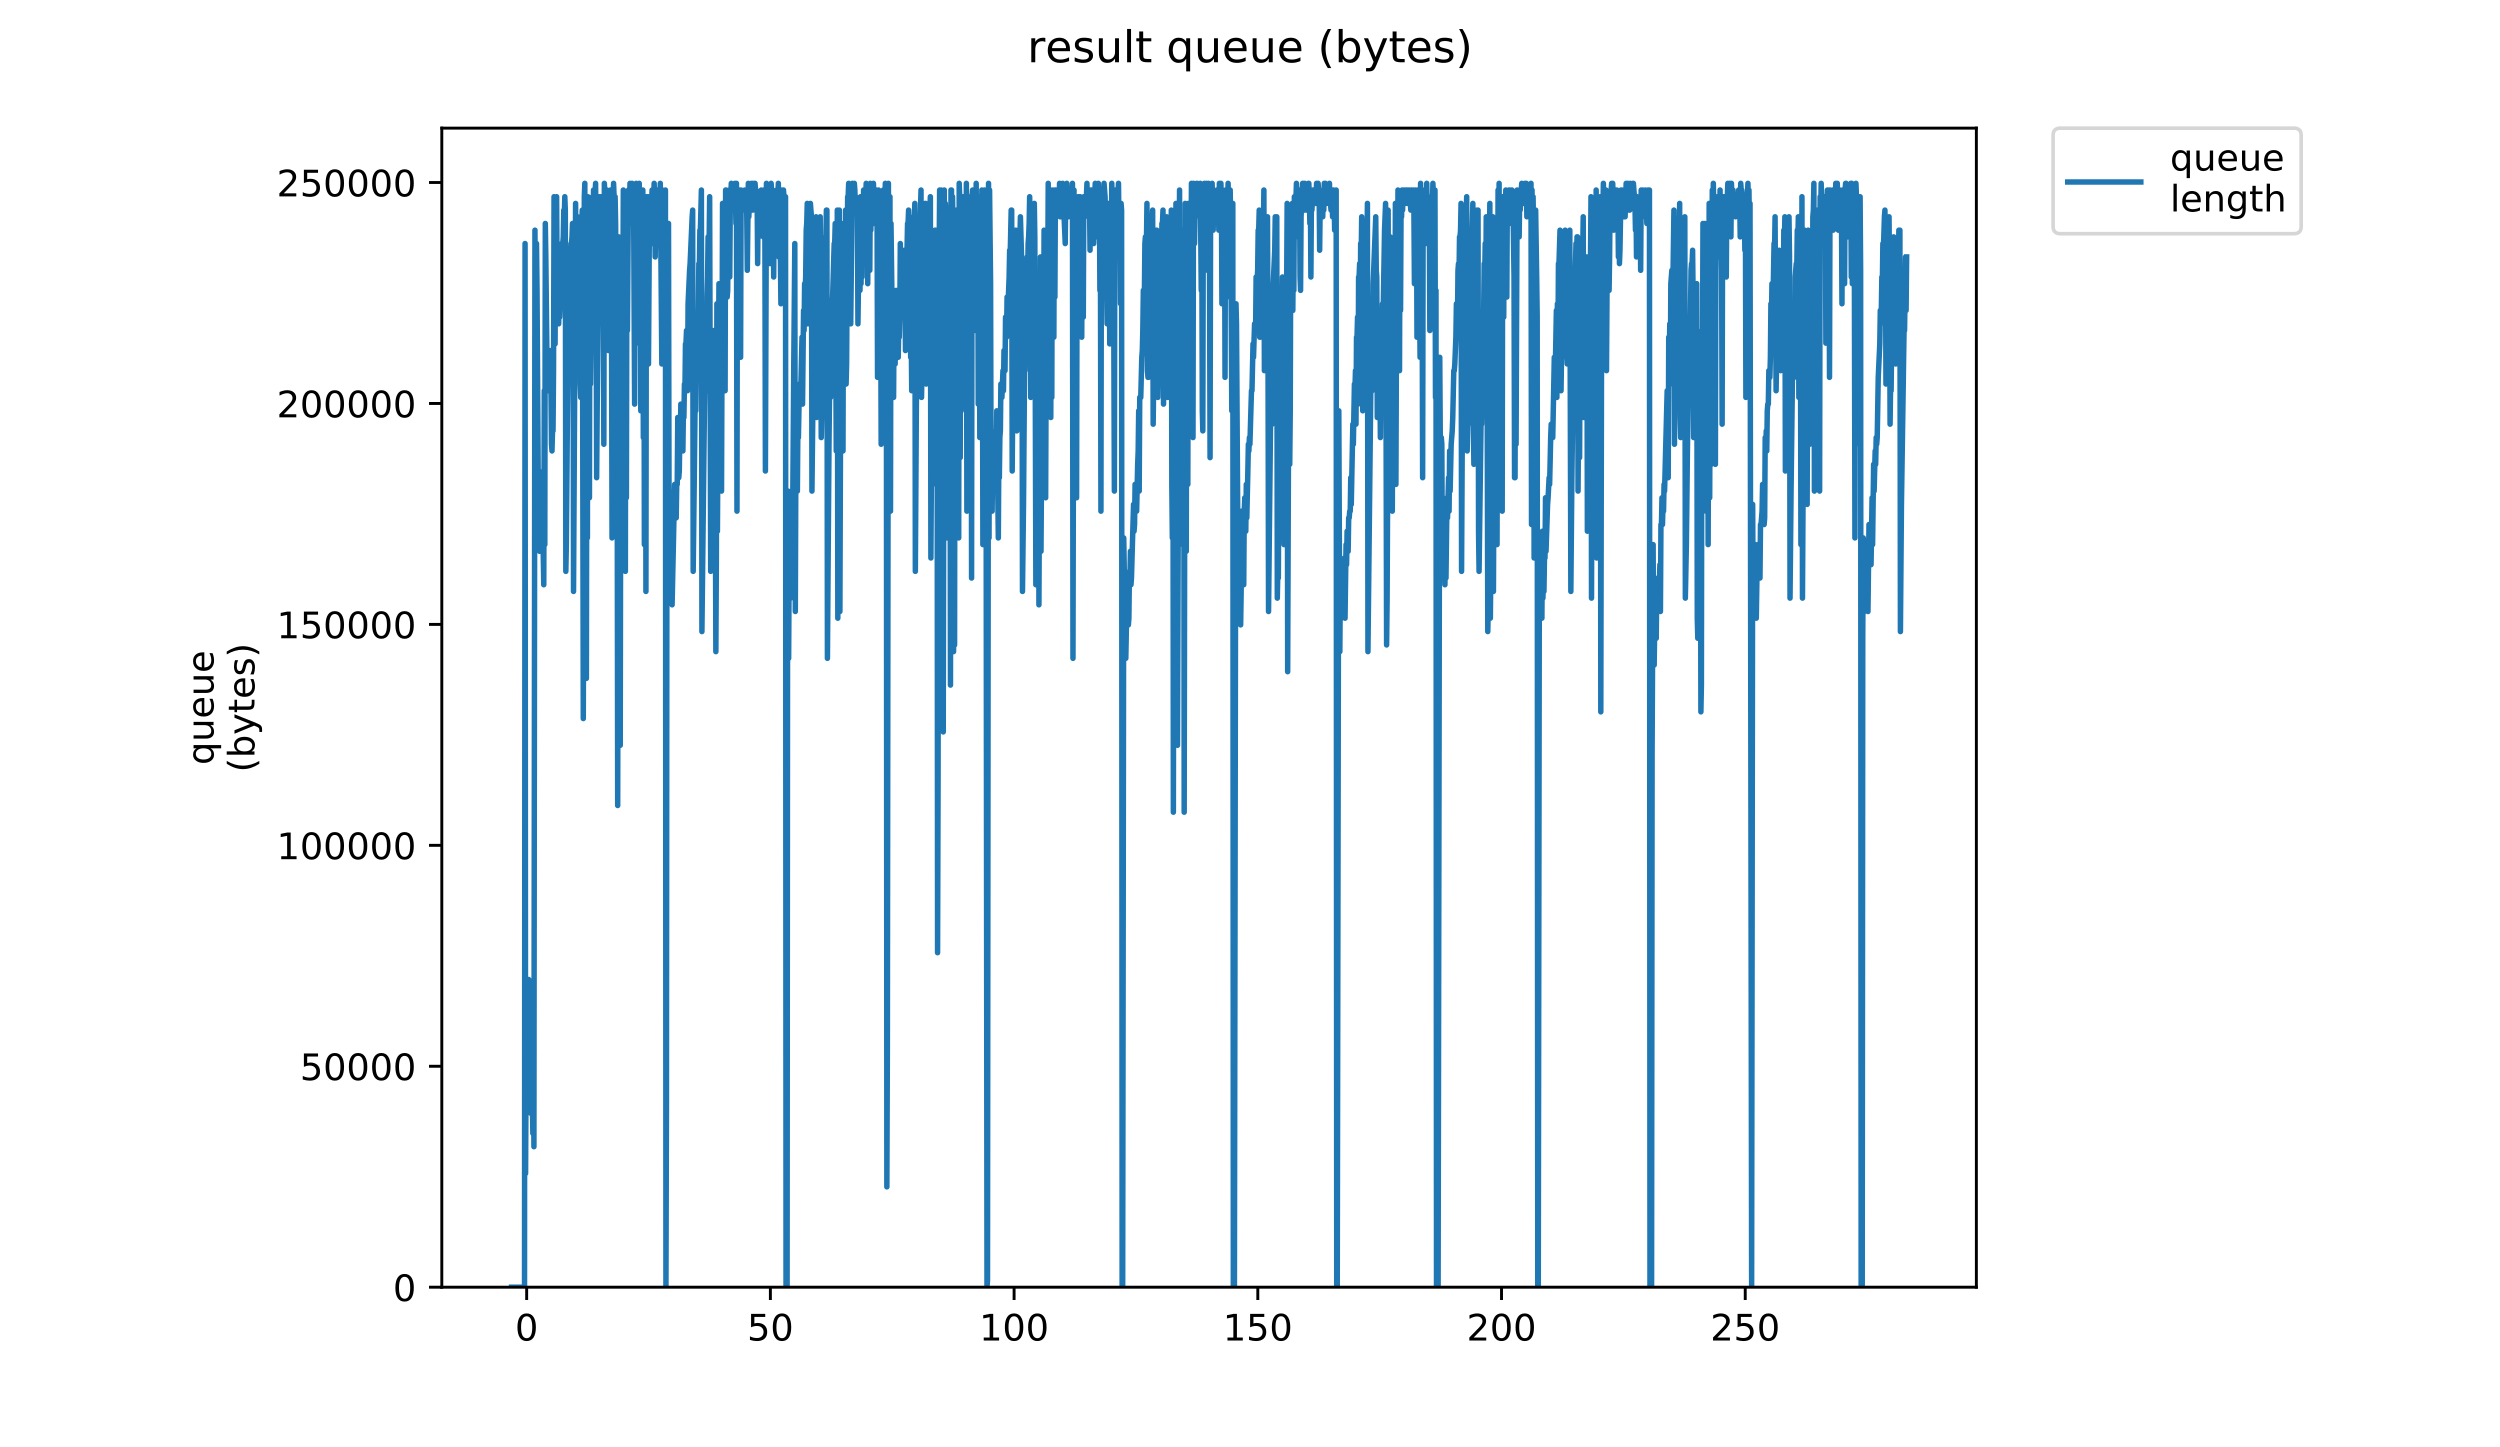 <?xml version="1.0" encoding="utf-8" standalone="no"?>
<!DOCTYPE svg PUBLIC "-//W3C//DTD SVG 1.1//EN"
  "http://www.w3.org/Graphics/SVG/1.1/DTD/svg11.dtd">
<!-- Created with matplotlib (https://matplotlib.org/) -->
<svg height="396pt" version="1.1" viewBox="0 0 684 396" width="684pt" xmlns="http://www.w3.org/2000/svg" xmlns:xlink="http://www.w3.org/1999/xlink">
 <defs>
  <style type="text/css">
*{stroke-linecap:butt;stroke-linejoin:round;}
  </style>
 </defs>
 <g id="figure_1">
  <g id="patch_1">
   <path d="M 0 396 
L 684 396 
L 684 0 
L 0 0 
z
" style="fill:#ffffff;"/>
  </g>
  <g id="axes_1">
   <g id="patch_2">
    <path d="M 120.879 352.174 
L 540.734 352.174 
L 540.734 35.062 
L 120.879 35.062 
z
" style="fill:#ffffff;"/>
   </g>
   <g id="matplotlib.axis_1">
    <g id="xtick_1">
     <g id="line2d_1">
      <defs>
       <path d="M 0 0 
L 0 3.5 
" id="m8170524a5a" style="stroke:#000000;stroke-width:0.8;"/>
      </defs>
      <g>
       <use style="stroke:#000000;stroke-width:0.8;" x="144.096" xlink:href="#m8170524a5a" y="352.174"/>
      </g>
     </g>
     <g id="text_1">
      <!-- 0 -->
      <defs>
       <path d="M 31.781 66.406 
Q 24.172 66.406 20.328 58.906 
Q 16.5 51.422 16.5 36.375 
Q 16.5 21.391 20.328 13.891 
Q 24.172 6.391 31.781 6.391 
Q 39.453 6.391 43.281 13.891 
Q 47.125 21.391 47.125 36.375 
Q 47.125 51.422 43.281 58.906 
Q 39.453 66.406 31.781 66.406 
z
M 31.781 74.219 
Q 44.047 74.219 50.516 64.516 
Q 56.984 54.828 56.984 36.375 
Q 56.984 17.969 50.516 8.266 
Q 44.047 -1.422 31.781 -1.422 
Q 19.531 -1.422 13.062 8.266 
Q 6.594 17.969 6.594 36.375 
Q 6.594 54.828 13.062 64.516 
Q 19.531 74.219 31.781 74.219 
z
" id="DejaVuSans-48"/>
      </defs>
      <g transform="translate(140.915 366.773)scale(0.1 -0.1)">
       <use xlink:href="#DejaVuSans-48"/>
      </g>
     </g>
    </g>
    <g id="xtick_2">
     <g id="line2d_2">
      <g>
       <use style="stroke:#000000;stroke-width:0.8;" x="210.776" xlink:href="#m8170524a5a" y="352.174"/>
      </g>
     </g>
     <g id="text_2">
      <!-- 50 -->
      <defs>
       <path d="M 10.797 72.906 
L 49.516 72.906 
L 49.516 64.594 
L 19.828 64.594 
L 19.828 46.734 
Q 21.969 47.469 24.109 47.828 
Q 26.266 48.188 28.422 48.188 
Q 40.625 48.188 47.75 41.5 
Q 54.891 34.812 54.891 23.391 
Q 54.891 11.625 47.562 5.094 
Q 40.234 -1.422 26.906 -1.422 
Q 22.312 -1.422 17.547 -0.641 
Q 12.797 0.141 7.719 1.703 
L 7.719 11.625 
Q 12.109 9.234 16.797 8.062 
Q 21.484 6.891 26.703 6.891 
Q 35.156 6.891 40.078 11.328 
Q 45.016 15.766 45.016 23.391 
Q 45.016 31 40.078 35.438 
Q 35.156 39.891 26.703 39.891 
Q 22.75 39.891 18.812 39.016 
Q 14.891 38.141 10.797 36.281 
z
" id="DejaVuSans-53"/>
      </defs>
      <g transform="translate(204.414 366.773)scale(0.1 -0.1)">
       <use xlink:href="#DejaVuSans-53"/>
       <use x="63.623" xlink:href="#DejaVuSans-48"/>
      </g>
     </g>
    </g>
    <g id="xtick_3">
     <g id="line2d_3">
      <g>
       <use style="stroke:#000000;stroke-width:0.8;" x="277.456" xlink:href="#m8170524a5a" y="352.174"/>
      </g>
     </g>
     <g id="text_3">
      <!-- 100 -->
      <defs>
       <path d="M 12.406 8.297 
L 28.516 8.297 
L 28.516 63.922 
L 10.984 60.406 
L 10.984 69.391 
L 28.422 72.906 
L 38.281 72.906 
L 38.281 8.297 
L 54.391 8.297 
L 54.391 0 
L 12.406 0 
z
" id="DejaVuSans-49"/>
      </defs>
      <g transform="translate(267.912 366.773)scale(0.1 -0.1)">
       <use xlink:href="#DejaVuSans-49"/>
       <use x="63.623" xlink:href="#DejaVuSans-48"/>
       <use x="127.246" xlink:href="#DejaVuSans-48"/>
      </g>
     </g>
    </g>
    <g id="xtick_4">
     <g id="line2d_4">
      <g>
       <use style="stroke:#000000;stroke-width:0.8;" x="344.136" xlink:href="#m8170524a5a" y="352.174"/>
      </g>
     </g>
     <g id="text_4">
      <!-- 150 -->
      <g transform="translate(334.593 366.773)scale(0.1 -0.1)">
       <use xlink:href="#DejaVuSans-49"/>
       <use x="63.623" xlink:href="#DejaVuSans-53"/>
       <use x="127.246" xlink:href="#DejaVuSans-48"/>
      </g>
     </g>
    </g>
    <g id="xtick_5">
     <g id="line2d_5">
      <g>
       <use style="stroke:#000000;stroke-width:0.8;" x="410.816" xlink:href="#m8170524a5a" y="352.174"/>
      </g>
     </g>
     <g id="text_5">
      <!-- 200 -->
      <defs>
       <path d="M 19.188 8.297 
L 53.609 8.297 
L 53.609 0 
L 7.328 0 
L 7.328 8.297 
Q 12.938 14.109 22.625 23.891 
Q 32.328 33.688 34.812 36.531 
Q 39.547 41.844 41.422 45.531 
Q 43.312 49.219 43.312 52.781 
Q 43.312 58.594 39.234 62.25 
Q 35.156 65.922 28.609 65.922 
Q 23.969 65.922 18.812 64.312 
Q 13.672 62.703 7.812 59.422 
L 7.812 69.391 
Q 13.766 71.781 18.938 73 
Q 24.125 74.219 28.422 74.219 
Q 39.75 74.219 46.484 68.547 
Q 53.219 62.891 53.219 53.422 
Q 53.219 48.922 51.531 44.891 
Q 49.859 40.875 45.406 35.406 
Q 44.188 33.984 37.641 27.219 
Q 31.109 20.453 19.188 8.297 
z
" id="DejaVuSans-50"/>
      </defs>
      <g transform="translate(401.273 366.773)scale(0.1 -0.1)">
       <use xlink:href="#DejaVuSans-50"/>
       <use x="63.623" xlink:href="#DejaVuSans-48"/>
       <use x="127.246" xlink:href="#DejaVuSans-48"/>
      </g>
     </g>
    </g>
    <g id="xtick_6">
     <g id="line2d_6">
      <g>
       <use style="stroke:#000000;stroke-width:0.8;" x="477.496" xlink:href="#m8170524a5a" y="352.174"/>
      </g>
     </g>
     <g id="text_6">
      <!-- 250 -->
      <g transform="translate(467.953 366.773)scale(0.1 -0.1)">
       <use xlink:href="#DejaVuSans-50"/>
       <use x="63.623" xlink:href="#DejaVuSans-53"/>
       <use x="127.246" xlink:href="#DejaVuSans-48"/>
      </g>
     </g>
    </g>
   </g>
   <g id="matplotlib.axis_2">
    <g id="ytick_1">
     <g id="line2d_7">
      <defs>
       <path d="M 0 0 
L -3.5 0 
" id="m1b061aab95" style="stroke:#000000;stroke-width:0.8;"/>
      </defs>
      <g>
       <use style="stroke:#000000;stroke-width:0.8;" x="120.879" xlink:href="#m1b061aab95" y="352.174"/>
      </g>
     </g>
     <g id="text_7">
      <!-- 0 -->
      <g transform="translate(107.516 355.973)scale(0.1 -0.1)">
       <use xlink:href="#DejaVuSans-48"/>
      </g>
     </g>
    </g>
    <g id="ytick_2">
     <g id="line2d_8">
      <g>
       <use style="stroke:#000000;stroke-width:0.8;" x="120.879" xlink:href="#m1b061aab95" y="291.726"/>
      </g>
     </g>
     <g id="text_8">
      <!-- 50000 -->
      <g transform="translate(82.066 295.525)scale(0.1 -0.1)">
       <use xlink:href="#DejaVuSans-53"/>
       <use x="63.623" xlink:href="#DejaVuSans-48"/>
       <use x="127.246" xlink:href="#DejaVuSans-48"/>
       <use x="190.869" xlink:href="#DejaVuSans-48"/>
       <use x="254.492" xlink:href="#DejaVuSans-48"/>
      </g>
     </g>
    </g>
    <g id="ytick_3">
     <g id="line2d_9">
      <g>
       <use style="stroke:#000000;stroke-width:0.8;" x="120.879" xlink:href="#m1b061aab95" y="231.278"/>
      </g>
     </g>
     <g id="text_9">
      <!-- 100000 -->
      <g transform="translate(75.704 235.077)scale(0.1 -0.1)">
       <use xlink:href="#DejaVuSans-49"/>
       <use x="63.623" xlink:href="#DejaVuSans-48"/>
       <use x="127.246" xlink:href="#DejaVuSans-48"/>
       <use x="190.869" xlink:href="#DejaVuSans-48"/>
       <use x="254.492" xlink:href="#DejaVuSans-48"/>
       <use x="318.115" xlink:href="#DejaVuSans-48"/>
      </g>
     </g>
    </g>
    <g id="ytick_4">
     <g id="line2d_10">
      <g>
       <use style="stroke:#000000;stroke-width:0.8;" x="120.879" xlink:href="#m1b061aab95" y="170.83"/>
      </g>
     </g>
     <g id="text_10">
      <!-- 150000 -->
      <g transform="translate(75.704 174.629)scale(0.1 -0.1)">
       <use xlink:href="#DejaVuSans-49"/>
       <use x="63.623" xlink:href="#DejaVuSans-53"/>
       <use x="127.246" xlink:href="#DejaVuSans-48"/>
       <use x="190.869" xlink:href="#DejaVuSans-48"/>
       <use x="254.492" xlink:href="#DejaVuSans-48"/>
       <use x="318.115" xlink:href="#DejaVuSans-48"/>
      </g>
     </g>
    </g>
    <g id="ytick_5">
     <g id="line2d_11">
      <g>
       <use style="stroke:#000000;stroke-width:0.8;" x="120.879" xlink:href="#m1b061aab95" y="110.382"/>
      </g>
     </g>
     <g id="text_11">
      <!-- 200000 -->
      <g transform="translate(75.704 114.181)scale(0.1 -0.1)">
       <use xlink:href="#DejaVuSans-50"/>
       <use x="63.623" xlink:href="#DejaVuSans-48"/>
       <use x="127.246" xlink:href="#DejaVuSans-48"/>
       <use x="190.869" xlink:href="#DejaVuSans-48"/>
       <use x="254.492" xlink:href="#DejaVuSans-48"/>
       <use x="318.115" xlink:href="#DejaVuSans-48"/>
      </g>
     </g>
    </g>
    <g id="ytick_6">
     <g id="line2d_12">
      <g>
       <use style="stroke:#000000;stroke-width:0.8;" x="120.879" xlink:href="#m1b061aab95" y="49.933"/>
      </g>
     </g>
     <g id="text_12">
      <!-- 250000 -->
      <g transform="translate(75.704 53.733)scale(0.1 -0.1)">
       <use xlink:href="#DejaVuSans-50"/>
       <use x="63.623" xlink:href="#DejaVuSans-53"/>
       <use x="127.246" xlink:href="#DejaVuSans-48"/>
       <use x="190.869" xlink:href="#DejaVuSans-48"/>
       <use x="254.492" xlink:href="#DejaVuSans-48"/>
       <use x="318.115" xlink:href="#DejaVuSans-48"/>
      </g>
     </g>
    </g>
    <g id="text_13">
     <!-- queue -->
     <defs>
      <path d="M 14.797 27.297 
Q 14.797 17.391 18.875 11.75 
Q 22.953 6.109 30.078 6.109 
Q 37.203 6.109 41.297 11.75 
Q 45.406 17.391 45.406 27.297 
Q 45.406 37.203 41.297 42.844 
Q 37.203 48.484 30.078 48.484 
Q 22.953 48.484 18.875 42.844 
Q 14.797 37.203 14.797 27.297 
z
M 45.406 8.203 
Q 42.578 3.328 38.25 0.953 
Q 33.938 -1.422 27.875 -1.422 
Q 17.969 -1.422 11.734 6.484 
Q 5.516 14.406 5.516 27.297 
Q 5.516 40.188 11.734 48.094 
Q 17.969 56 27.875 56 
Q 33.938 56 38.25 53.625 
Q 42.578 51.266 45.406 46.391 
L 45.406 54.688 
L 54.391 54.688 
L 54.391 -20.797 
L 45.406 -20.797 
z
" id="DejaVuSans-113"/>
      <path d="M 8.5 21.578 
L 8.5 54.688 
L 17.484 54.688 
L 17.484 21.922 
Q 17.484 14.156 20.5 10.266 
Q 23.531 6.391 29.594 6.391 
Q 36.859 6.391 41.078 11.031 
Q 45.312 15.672 45.312 23.688 
L 45.312 54.688 
L 54.297 54.688 
L 54.297 0 
L 45.312 0 
L 45.312 8.406 
Q 42.047 3.422 37.719 1 
Q 33.406 -1.422 27.688 -1.422 
Q 18.266 -1.422 13.375 4.438 
Q 8.5 10.297 8.5 21.578 
z
M 31.109 56 
z
" id="DejaVuSans-117"/>
      <path d="M 56.203 29.594 
L 56.203 25.203 
L 14.891 25.203 
Q 15.484 15.922 20.484 11.062 
Q 25.484 6.203 34.422 6.203 
Q 39.594 6.203 44.453 7.469 
Q 49.312 8.734 54.109 11.281 
L 54.109 2.781 
Q 49.266 0.734 44.188 -0.344 
Q 39.109 -1.422 33.891 -1.422 
Q 20.797 -1.422 13.156 6.188 
Q 5.516 13.812 5.516 26.812 
Q 5.516 40.234 12.766 48.109 
Q 20.016 56 32.328 56 
Q 43.359 56 49.781 48.891 
Q 56.203 41.797 56.203 29.594 
z
M 47.219 32.234 
Q 47.125 39.594 43.094 43.984 
Q 39.062 48.391 32.422 48.391 
Q 24.906 48.391 20.391 44.141 
Q 15.875 39.891 15.188 32.172 
z
" id="DejaVuSans-101"/>
     </defs>
     <g transform="translate(58.426 209.283)rotate(-90)scale(0.1 -0.1)">
      <use xlink:href="#DejaVuSans-113"/>
      <use x="63.477" xlink:href="#DejaVuSans-117"/>
      <use x="126.855" xlink:href="#DejaVuSans-101"/>
      <use x="188.379" xlink:href="#DejaVuSans-117"/>
      <use x="251.758" xlink:href="#DejaVuSans-101"/>
     </g>
     <!-- (bytes) -->
     <defs>
      <path d="M 31 75.875 
Q 24.469 64.656 21.281 53.656 
Q 18.109 42.672 18.109 31.391 
Q 18.109 20.125 21.312 9.062 
Q 24.516 -2 31 -13.188 
L 23.188 -13.188 
Q 15.875 -1.703 12.234 9.375 
Q 8.594 20.453 8.594 31.391 
Q 8.594 42.281 12.203 53.312 
Q 15.828 64.359 23.188 75.875 
z
" id="DejaVuSans-40"/>
      <path d="M 48.688 27.297 
Q 48.688 37.203 44.609 42.844 
Q 40.531 48.484 33.406 48.484 
Q 26.266 48.484 22.188 42.844 
Q 18.109 37.203 18.109 27.297 
Q 18.109 17.391 22.188 11.75 
Q 26.266 6.109 33.406 6.109 
Q 40.531 6.109 44.609 11.75 
Q 48.688 17.391 48.688 27.297 
z
M 18.109 46.391 
Q 20.953 51.266 25.266 53.625 
Q 29.594 56 35.594 56 
Q 45.562 56 51.781 48.094 
Q 58.016 40.188 58.016 27.297 
Q 58.016 14.406 51.781 6.484 
Q 45.562 -1.422 35.594 -1.422 
Q 29.594 -1.422 25.266 0.953 
Q 20.953 3.328 18.109 8.203 
L 18.109 0 
L 9.078 0 
L 9.078 75.984 
L 18.109 75.984 
z
" id="DejaVuSans-98"/>
      <path d="M 32.172 -5.078 
Q 28.375 -14.844 24.75 -17.812 
Q 21.141 -20.797 15.094 -20.797 
L 7.906 -20.797 
L 7.906 -13.281 
L 13.188 -13.281 
Q 16.891 -13.281 18.938 -11.516 
Q 21 -9.766 23.484 -3.219 
L 25.094 0.875 
L 2.984 54.688 
L 12.5 54.688 
L 29.594 11.922 
L 46.688 54.688 
L 56.203 54.688 
z
" id="DejaVuSans-121"/>
      <path d="M 18.312 70.219 
L 18.312 54.688 
L 36.812 54.688 
L 36.812 47.703 
L 18.312 47.703 
L 18.312 18.016 
Q 18.312 11.328 20.141 9.422 
Q 21.969 7.516 27.594 7.516 
L 36.812 7.516 
L 36.812 0 
L 27.594 0 
Q 17.188 0 13.234 3.875 
Q 9.281 7.766 9.281 18.016 
L 9.281 47.703 
L 2.688 47.703 
L 2.688 54.688 
L 9.281 54.688 
L 9.281 70.219 
z
" id="DejaVuSans-116"/>
      <path d="M 44.281 53.078 
L 44.281 44.578 
Q 40.484 46.531 36.375 47.5 
Q 32.281 48.484 27.875 48.484 
Q 21.188 48.484 17.844 46.438 
Q 14.5 44.391 14.5 40.281 
Q 14.5 37.156 16.891 35.375 
Q 19.281 33.594 26.516 31.984 
L 29.594 31.297 
Q 39.156 29.25 43.188 25.516 
Q 47.219 21.781 47.219 15.094 
Q 47.219 7.469 41.188 3.016 
Q 35.156 -1.422 24.609 -1.422 
Q 20.219 -1.422 15.453 -0.562 
Q 10.688 0.297 5.422 2 
L 5.422 11.281 
Q 10.406 8.688 15.234 7.391 
Q 20.062 6.109 24.812 6.109 
Q 31.156 6.109 34.562 8.281 
Q 37.984 10.453 37.984 14.406 
Q 37.984 18.062 35.516 20.016 
Q 33.062 21.969 24.703 23.781 
L 21.578 24.516 
Q 13.234 26.266 9.516 29.906 
Q 5.812 33.547 5.812 39.891 
Q 5.812 47.609 11.281 51.797 
Q 16.75 56 26.812 56 
Q 31.781 56 36.172 55.266 
Q 40.578 54.547 44.281 53.078 
z
" id="DejaVuSans-115"/>
      <path d="M 8.016 75.875 
L 15.828 75.875 
Q 23.141 64.359 26.781 53.312 
Q 30.422 42.281 30.422 31.391 
Q 30.422 20.453 26.781 9.375 
Q 23.141 -1.703 15.828 -13.188 
L 8.016 -13.188 
Q 14.5 -2 17.703 9.062 
Q 20.906 20.125 20.906 31.391 
Q 20.906 42.672 17.703 53.656 
Q 14.5 64.656 8.016 75.875 
z
" id="DejaVuSans-41"/>
     </defs>
     <g transform="translate(69.624 211.295)rotate(-90)scale(0.1 -0.1)">
      <use xlink:href="#DejaVuSans-40"/>
      <use x="39.014" xlink:href="#DejaVuSans-98"/>
      <use x="102.49" xlink:href="#DejaVuSans-121"/>
      <use x="161.67" xlink:href="#DejaVuSans-116"/>
      <use x="200.879" xlink:href="#DejaVuSans-101"/>
      <use x="262.402" xlink:href="#DejaVuSans-115"/>
      <use x="314.502" xlink:href="#DejaVuSans-41"/>
     </g>
    </g>
   </g>
   <g id="line2d_13">
    <path clip-path="url(#p2a46500874)" d="M 139.963 352.174 
L 143.511 352.174 
L 143.656 66.636 
L 143.798 321.058 
L 143.94 291.772 
L 144.083 291.772 
L 144.224 300.924 
L 144.367 293.602 
L 144.51 295.433 
L 144.651 267.992 
L 144.794 295.433 
L 144.936 295.433 
L 145.077 297.263 
L 145.218 304.585 
L 145.359 291.772 
L 145.503 304.585 
L 145.647 300.924 
L 145.788 310.083 
L 145.935 284.45 
L 146.08 313.736 
L 146.361 62.976 
L 146.644 132.53 
L 146.785 66.636 
L 146.928 79.449 
L 147.353 147.173 
L 147.493 128.869 
L 147.634 150.833 
L 147.775 145.342 
L 147.919 150.833 
L 148.065 136.19 
L 148.353 145.342 
L 148.494 143.512 
L 148.775 159.985 
L 148.916 106.905 
L 149.057 149.003 
L 149.198 61.145 
L 149.338 70.297 
L 149.622 95.913 
L 149.762 95.913 
L 149.903 106.905 
L 150.044 97.753 
L 150.324 106.905 
L 150.464 95.913 
L 150.604 99.583 
L 150.745 106.905 
L 150.885 121.547 
L 151.025 123.378 
L 151.166 117.887 
L 151.306 117.887 
L 151.446 101.413 
L 151.586 53.821 
L 151.866 94.092 
L 152.006 68.467 
L 152.146 66.636 
L 152.287 53.821 
L 152.427 77.619 
L 152.568 77.619 
L 152.708 75.788 
L 152.848 88.601 
L 152.988 81.279 
L 153.128 86.77 
L 153.271 83.11 
L 153.691 66.636 
L 153.831 68.467 
L 154.111 64.806 
L 154.251 57.485 
L 154.39 59.315 
L 154.53 53.821 
L 154.67 57.485 
L 154.81 156.325 
L 154.951 149.003 
L 155.237 114.226 
L 155.517 88.601 
L 155.657 88.601 
L 156.077 70.297 
L 156.216 66.636 
L 156.357 66.636 
L 156.497 64.806 
L 156.637 61.145 
L 156.777 61.145 
L 156.916 161.816 
L 157.196 112.396 
L 157.481 55.654 
L 157.622 90.431 
L 157.762 73.958 
L 157.906 70.297 
L 158.045 59.315 
L 158.186 95.913 
L 158.608 62.976 
L 158.747 105.074 
L 158.887 108.735 
L 159.028 64.806 
L 159.308 57.485 
L 159.587 196.593 
L 159.727 150.833 
L 159.867 53.821 
L 160.007 50.163 
L 160.151 130.699 
L 160.292 53.821 
L 160.432 185.61 
L 160.572 97.753 
L 160.712 147.173 
L 160.851 53.821 
L 160.991 83.11 
L 161.131 62.976 
L 161.271 136.19 
L 161.411 55.654 
L 161.551 105.074 
L 162.114 53.821 
L 162.254 66.636 
L 162.394 51.993 
L 162.673 55.654 
L 162.954 50.163 
L 163.096 75.788 
L 163.24 130.699 
L 163.659 77.619 
L 163.799 88.601 
L 163.944 53.821 
L 164.227 61.145 
L 164.367 53.821 
L 164.508 59.315 
L 164.649 53.821 
L 164.929 53.821 
L 165.209 121.547 
L 165.349 50.163 
L 165.629 55.654 
L 165.769 55.654 
L 165.909 51.993 
L 166.05 51.993 
L 166.194 55.654 
L 166.334 62.976 
L 166.473 95.913 
L 166.753 62.976 
L 166.893 61.145 
L 167.034 51.993 
L 167.174 84.94 
L 167.314 90.431 
L 167.454 147.173 
L 167.594 51.993 
L 167.734 55.654 
L 167.874 50.163 
L 168.014 53.821 
L 168.295 53.821 
L 168.435 61.145 
L 168.718 110.565 
L 168.858 123.378 
L 168.998 220.387 
L 169.277 64.806 
L 169.417 117.887 
L 169.557 79.449 
L 169.697 203.914 
L 169.837 116.056 
L 169.977 110.565 
L 170.117 90.431 
L 170.257 128.869 
L 170.537 51.993 
L 170.819 110.565 
L 170.959 95.913 
L 171.099 156.325 
L 171.239 53.821 
L 171.379 136.19 
L 171.52 68.467 
L 171.66 90.431 
L 171.942 51.993 
L 172.082 51.993 
L 172.222 61.145 
L 172.363 50.163 
L 172.644 55.654 
L 172.926 50.163 
L 173.205 61.145 
L 173.345 53.821 
L 173.629 110.565 
L 173.769 53.821 
L 173.909 61.145 
L 174.049 50.163 
L 174.189 51.993 
L 174.329 77.619 
L 174.468 55.654 
L 174.754 83.11 
L 174.896 50.163 
L 175.037 94.092 
L 175.177 61.145 
L 175.317 112.396 
L 175.457 55.654 
L 175.737 83.11 
L 175.876 51.993 
L 176.016 119.717 
L 176.157 55.654 
L 176.298 149.003 
L 176.584 55.654 
L 176.724 161.816 
L 176.864 53.821 
L 177.004 94.092 
L 177.143 95.913 
L 177.283 53.821 
L 177.423 99.583 
L 177.707 55.654 
L 177.849 55.654 
L 177.991 59.315 
L 178.272 55.654 
L 178.412 51.993 
L 178.552 66.636 
L 178.692 55.654 
L 178.832 55.654 
L 178.974 50.163 
L 179.116 55.654 
L 179.258 70.297 
L 179.538 51.993 
L 179.677 53.821 
L 179.817 51.993 
L 179.957 61.145 
L 180.097 51.993 
L 180.237 55.654 
L 180.377 53.821 
L 180.517 55.654 
L 180.657 50.163 
L 181.076 99.583 
L 181.216 51.993 
L 181.356 57.434 
L 181.497 55.654 
L 181.638 64.806 
L 181.778 53.821 
L 181.921 53.821 
L 182.061 51.993 
L 182.201 352.174 
L 182.341 302.754 
L 182.481 119.717 
L 182.623 132.53 
L 182.766 68.467 
L 182.905 61.145 
L 183.046 138.004 
L 183.186 134.36 
L 183.326 141.682 
L 183.606 141.682 
L 183.746 147.173 
L 183.885 165.476 
L 184.589 132.53 
L 184.868 139.851 
L 185.008 141.682 
L 185.148 132.53 
L 185.289 132.53 
L 185.433 114.226 
L 185.715 130.699 
L 185.856 128.869 
L 185.996 119.717 
L 186.136 119.717 
L 186.276 110.565 
L 186.416 121.547 
L 186.555 119.717 
L 186.695 116.056 
L 186.836 123.378 
L 186.976 112.396 
L 187.116 114.226 
L 187.261 105.074 
L 187.401 106.905 
L 187.541 94.092 
L 187.682 94.092 
L 187.826 90.431 
L 187.97 90.431 
L 188.109 106.905 
L 188.253 83.11 
L 188.673 73.958 
L 188.813 72.127 
L 189.374 59.315 
L 189.513 57.485 
L 189.654 156.325 
L 189.934 132.53 
L 190.215 106.905 
L 190.357 112.396 
L 190.5 101.413 
L 190.64 99.583 
L 190.78 86.77 
L 190.922 88.398 
L 191.063 84.94 
L 191.203 72.127 
L 191.343 73.958 
L 191.483 62.976 
L 191.623 62.976 
L 191.902 51.993 
L 192.043 172.798 
L 192.746 110.565 
L 192.886 101.413 
L 193.169 97.753 
L 193.311 106.905 
L 193.452 81.279 
L 193.594 75.788 
L 193.735 64.806 
L 193.875 77.619 
L 194.161 53.821 
L 194.442 156.325 
L 194.864 117.887 
L 195.005 117.887 
L 195.289 90.431 
L 195.435 94.092 
L 195.574 94.092 
L 195.857 178.289 
L 195.999 152.664 
L 196.14 83.11 
L 196.283 145.342 
L 196.706 77.619 
L 196.846 123.378 
L 196.986 123.378 
L 197.126 83.11 
L 197.268 77.619 
L 197.408 134.36 
L 197.689 55.654 
L 197.829 72.127 
L 197.969 62.976 
L 198.108 90.431 
L 198.248 59.315 
L 198.388 106.905 
L 198.528 51.993 
L 198.67 51.993 
L 198.811 53.821 
L 198.953 81.279 
L 199.095 79.449 
L 199.237 55.654 
L 199.377 55.654 
L 199.52 51.993 
L 199.661 75.788 
L 199.801 55.654 
L 199.941 53.821 
L 200.082 50.163 
L 200.222 53.821 
L 200.363 53.821 
L 200.504 51.993 
L 200.786 51.993 
L 200.926 53.821 
L 201.068 50.163 
L 201.208 53.821 
L 201.35 61.145 
L 201.492 50.163 
L 201.633 139.851 
L 201.774 51.993 
L 201.915 57.485 
L 202.058 57.485 
L 202.341 86.77 
L 202.481 51.993 
L 202.624 97.753 
L 202.765 51.993 
L 202.906 55.654 
L 203.049 53.821 
L 203.189 53.821 
L 203.331 55.654 
L 203.471 53.821 
L 203.612 53.821 
L 203.753 51.993 
L 203.893 57.485 
L 204.177 51.993 
L 204.318 59.315 
L 204.459 73.958 
L 204.741 50.163 
L 204.882 59.315 
L 205.023 55.654 
L 205.164 57.485 
L 205.304 51.993 
L 205.445 53.821 
L 205.586 50.163 
L 205.727 57.485 
L 205.868 50.163 
L 206.008 57.485 
L 206.295 50.163 
L 206.438 51.993 
L 206.58 50.163 
L 206.721 51.993 
L 206.865 51.993 
L 207.007 55.654 
L 207.148 53.821 
L 207.29 72.127 
L 207.431 53.821 
L 207.572 64.806 
L 207.714 55.654 
L 207.995 55.654 
L 208.138 62.976 
L 208.28 51.993 
L 208.423 59.315 
L 208.564 53.821 
L 208.704 55.654 
L 208.845 64.806 
L 208.987 51.993 
L 209.129 51.993 
L 209.273 62.976 
L 209.414 128.869 
L 209.699 50.163 
L 209.84 55.654 
L 209.982 51.993 
L 210.122 53.773 
L 210.262 53.821 
L 210.403 70.297 
L 210.543 57.485 
L 210.685 72.127 
L 210.827 51.993 
L 210.975 50.163 
L 211.116 51.993 
L 211.397 51.993 
L 211.538 55.654 
L 211.68 75.788 
L 211.821 55.654 
L 211.964 53.821 
L 212.104 53.821 
L 212.245 55.654 
L 212.526 51.993 
L 212.667 51.993 
L 212.812 53.821 
L 212.953 50.163 
L 213.094 70.297 
L 213.375 57.485 
L 213.656 83.11 
L 213.796 53.821 
L 213.936 51.993 
L 214.217 55.654 
L 214.357 51.993 
L 214.497 53.821 
L 214.638 53.821 
L 214.778 55.654 
L 214.92 53.821 
L 215.06 352.174 
L 215.349 352.174 
L 215.49 147.173 
L 215.632 134.36 
L 215.772 180.119 
L 215.912 154.494 
L 216.052 156.325 
L 216.333 163.646 
L 216.473 145.342 
L 216.613 143.512 
L 216.753 136.19 
L 216.893 138.004 
L 217.173 99.583 
L 217.457 66.636 
L 217.598 167.307 
L 217.739 128.869 
L 218.02 116.056 
L 218.16 134.36 
L 218.301 116.056 
L 218.441 119.717 
L 218.725 105.074 
L 219.007 110.565 
L 219.429 92.262 
L 219.57 110.565 
L 219.852 84.94 
L 219.996 90.431 
L 220.14 77.619 
L 220.285 79.449 
L 220.431 75.788 
L 220.578 62.976 
L 220.723 61.145 
L 220.865 55.654 
L 221.007 88.601 
L 221.294 77.619 
L 221.435 75.788 
L 221.724 55.654 
L 222.007 59.315 
L 222.147 134.36 
L 222.569 95.913 
L 222.85 83.11 
L 223.136 62.976 
L 223.279 59.315 
L 223.42 114.226 
L 223.561 84.94 
L 223.842 75.788 
L 223.983 66.636 
L 224.126 66.636 
L 224.408 59.315 
L 224.69 119.717 
L 225.252 94.092 
L 225.392 81.279 
L 225.532 83.11 
L 225.673 88.601 
L 225.817 64.806 
L 225.959 64.806 
L 226.099 57.485 
L 226.24 57.485 
L 226.382 180.119 
L 226.81 121.547 
L 226.953 108.735 
L 227.236 108.735 
L 227.659 83.11 
L 227.801 81.279 
L 228.231 66.636 
L 228.372 66.636 
L 228.513 61.145 
L 228.8 123.378 
L 228.941 112.396 
L 229.084 57.485 
L 229.225 169.137 
L 229.509 75.788 
L 229.651 57.485 
L 229.794 167.307 
L 230.075 86.77 
L 230.218 61.145 
L 230.359 110.565 
L 230.502 64.806 
L 230.643 123.378 
L 230.783 66.636 
L 230.929 73.958 
L 231.07 68.467 
L 231.211 97.753 
L 231.352 57.485 
L 231.492 105.074 
L 231.632 99.583 
L 231.913 53.821 
L 232.054 53.821 
L 232.196 50.163 
L 232.337 64.806 
L 232.477 51.993 
L 232.617 64.806 
L 232.759 88.601 
L 233.181 50.163 
L 233.605 55.654 
L 233.746 50.163 
L 233.887 51.993 
L 234.027 57.485 
L 234.167 53.821 
L 234.308 55.654 
L 234.451 55.654 
L 234.591 59.315 
L 234.732 88.601 
L 235.153 57.485 
L 235.294 79.449 
L 235.435 53.821 
L 235.579 77.619 
L 235.721 55.654 
L 235.861 75.788 
L 236.003 53.821 
L 236.144 61.145 
L 236.285 51.993 
L 236.429 55.654 
L 236.569 55.654 
L 236.709 51.993 
L 236.849 53.821 
L 236.99 50.163 
L 237.13 53.821 
L 237.27 53.821 
L 237.411 77.619 
L 237.552 55.654 
L 237.695 51.993 
L 237.836 55.654 
L 237.976 73.958 
L 238.118 50.163 
L 238.259 62.976 
L 238.399 53.821 
L 238.539 57.485 
L 238.68 53.821 
L 238.821 55.654 
L 238.965 50.163 
L 239.106 53.821 
L 239.247 61.145 
L 239.529 57.485 
L 239.669 57.485 
L 239.81 51.993 
L 239.951 53.821 
L 240.092 103.244 
L 240.376 51.993 
L 240.52 57.485 
L 240.661 70.297 
L 240.804 61.145 
L 240.945 81.229 
L 241.085 121.547 
L 241.366 57.485 
L 241.507 72.127 
L 241.654 51.993 
L 241.798 61.145 
L 241.939 53.821 
L 242.08 62.976 
L 242.22 50.163 
L 242.361 55.654 
L 242.501 53.821 
L 242.642 324.719 
L 242.785 286.281 
L 243.068 50.163 
L 243.208 101.413 
L 243.491 53.821 
L 243.637 139.851 
L 243.778 61.145 
L 244.058 83.11 
L 244.199 108.735 
L 244.339 99.583 
L 244.484 108.735 
L 244.624 84.94 
L 244.765 83.11 
L 244.908 99.583 
L 245.19 79.449 
L 245.332 97.753 
L 245.619 88.601 
L 245.759 97.753 
L 245.899 88.601 
L 246.041 92.262 
L 246.181 86.77 
L 246.323 66.636 
L 246.603 84.94 
L 246.744 73.958 
L 246.886 83.11 
L 247.167 73.958 
L 247.311 72.127 
L 247.452 68.467 
L 247.594 77.619 
L 247.735 95.913 
L 248.017 68.467 
L 248.162 68.467 
L 248.303 61.145 
L 248.447 61.145 
L 248.589 57.485 
L 248.73 62.976 
L 248.872 59.315 
L 249.016 72.127 
L 249.158 97.753 
L 249.302 90.431 
L 249.446 106.905 
L 249.589 72.127 
L 249.73 66.636 
L 249.87 68.467 
L 250.01 64.806 
L 250.297 55.654 
L 250.437 156.325 
L 250.721 110.565 
L 251.286 66.636 
L 251.569 66.636 
L 251.99 51.993 
L 252.131 108.735 
L 252.7 70.297 
L 252.982 64.806 
L 253.123 55.654 
L 253.264 55.654 
L 253.411 105.074 
L 253.697 83.11 
L 253.839 81.279 
L 253.982 81.279 
L 254.123 75.788 
L 254.408 57.485 
L 254.548 53.821 
L 254.689 152.664 
L 255.112 84.94 
L 255.252 79.449 
L 255.394 94.092 
L 255.675 70.297 
L 255.815 62.976 
L 255.956 62.976 
L 256.097 132.53 
L 256.237 121.547 
L 256.378 68.467 
L 256.518 260.656 
L 256.659 213.066 
L 256.8 88.601 
L 257.082 51.993 
L 257.224 90.431 
L 257.366 88.601 
L 257.511 51.993 
L 257.652 185.61 
L 257.933 62.976 
L 258.073 200.253 
L 258.354 51.993 
L 258.494 123.378 
L 258.635 55.654 
L 258.775 57.485 
L 259.057 147.173 
L 259.198 73.958 
L 259.343 130.699 
L 259.485 114.226 
L 259.625 66.636 
L 259.766 64.806 
L 259.907 81.279 
L 260.048 187.441 
L 260.19 51.993 
L 260.33 51.993 
L 260.471 97.753 
L 260.611 53.821 
L 260.751 64.806 
L 260.892 178.289 
L 261.032 88.601 
L 261.172 176.459 
L 261.313 57.485 
L 261.453 68.467 
L 261.594 116.056 
L 261.735 57.485 
L 261.876 99.583 
L 262.018 108.735 
L 262.158 66.636 
L 262.298 147.173 
L 262.438 50.163 
L 262.578 53.821 
L 262.718 125.208 
L 262.857 62.976 
L 262.998 53.821 
L 263.278 53.821 
L 263.418 59.315 
L 263.558 53.821 
L 263.698 61.145 
L 263.837 92.262 
L 263.977 53.821 
L 264.117 103.244 
L 264.258 112.396 
L 264.398 50.163 
L 264.538 139.851 
L 264.678 55.654 
L 264.818 59.315 
L 264.964 90.431 
L 265.111 61.145 
L 265.258 57.485 
L 265.4 57.485 
L 265.54 53.821 
L 265.681 64.806 
L 265.822 158.155 
L 265.961 53.821 
L 266.101 51.993 
L 266.241 84.94 
L 266.381 59.315 
L 266.521 64.806 
L 266.661 55.654 
L 266.801 84.94 
L 266.942 90.431 
L 267.083 50.163 
L 267.224 88.601 
L 267.504 55.654 
L 267.645 110.565 
L 267.785 53.821 
L 267.925 55.654 
L 268.072 119.717 
L 268.212 64.806 
L 268.353 84.94 
L 268.494 81.279 
L 268.635 51.993 
L 268.775 81.279 
L 268.915 149.003 
L 269.055 57.485 
L 269.194 88.601 
L 269.334 51.993 
L 269.475 84.94 
L 269.616 84.94 
L 269.759 86.77 
L 270.041 352.174 
L 270.181 350.344 
L 270.461 50.163 
L 270.601 147.173 
L 270.745 51.993 
L 271.025 77.619 
L 271.165 134.36 
L 271.446 139.851 
L 271.587 125.208 
L 271.728 128.869 
L 271.868 119.717 
L 272.148 128.869 
L 272.292 119.717 
L 272.435 117.887 
L 272.577 123.378 
L 272.719 112.396 
L 273.139 147.173 
L 273.279 125.208 
L 273.419 130.699 
L 273.56 119.717 
L 273.701 117.887 
L 273.842 105.074 
L 273.983 108.735 
L 274.125 108.735 
L 274.407 101.413 
L 274.548 106.905 
L 274.689 95.913 
L 274.831 97.753 
L 274.972 101.413 
L 275.113 86.77 
L 275.393 92.262 
L 275.533 81.279 
L 275.673 81.279 
L 275.813 83.11 
L 276.094 75.788 
L 276.235 68.467 
L 276.376 70.297 
L 276.658 57.485 
L 276.798 57.485 
L 276.937 128.869 
L 277.217 92.262 
L 277.498 77.619 
L 277.779 72.127 
L 277.919 62.976 
L 278.058 64.806 
L 278.198 117.887 
L 278.338 110.565 
L 278.618 83.11 
L 279.184 59.315 
L 279.608 73.958 
L 279.749 161.816 
L 280.032 138.004 
L 280.313 101.413 
L 280.453 101.413 
L 281.013 70.297 
L 281.153 77.619 
L 281.293 66.636 
L 281.433 64.806 
L 281.573 61.145 
L 281.713 53.821 
L 281.857 61.145 
L 282.004 108.735 
L 282.144 92.262 
L 282.284 95.913 
L 282.564 73.958 
L 282.705 70.297 
L 282.848 73.958 
L 282.988 55.654 
L 283.128 64.806 
L 283.409 159.985 
L 283.548 152.664 
L 283.688 81.279 
L 283.828 103.244 
L 283.968 105.074 
L 284.11 81.279 
L 284.25 165.476 
L 284.675 70.297 
L 284.815 150.833 
L 285.237 88.601 
L 285.378 125.208 
L 285.66 62.976 
L 285.802 130.699 
L 285.945 75.788 
L 286.087 136.19 
L 286.367 62.976 
L 286.507 106.905 
L 286.791 50.163 
L 287.074 92.262 
L 287.214 101.413 
L 287.354 51.993 
L 287.494 114.226 
L 287.634 53.821 
L 287.774 108.735 
L 287.914 51.993 
L 288.055 86.77 
L 288.195 77.619 
L 288.336 92.262 
L 288.478 51.993 
L 288.619 81.279 
L 288.761 51.993 
L 288.901 51.993 
L 289.041 55.654 
L 289.182 53.821 
L 289.466 57.485 
L 289.609 51.993 
L 289.75 57.485 
L 289.892 50.163 
L 290.032 59.315 
L 290.174 59.315 
L 290.314 55.654 
L 290.455 57.434 
L 290.595 55.654 
L 290.736 50.163 
L 291.447 66.636 
L 291.587 53.821 
L 291.728 55.654 
L 291.869 50.163 
L 292.011 57.485 
L 292.156 55.654 
L 292.297 59.315 
L 292.577 53.821 
L 292.718 51.993 
L 292.858 51.993 
L 292.999 53.821 
L 293.281 53.821 
L 293.423 50.163 
L 293.564 180.119 
L 293.846 51.993 
L 293.986 105.074 
L 294.127 55.654 
L 294.269 119.717 
L 294.411 66.636 
L 294.552 136.19 
L 294.692 64.603 
L 294.973 53.821 
L 295.114 57.485 
L 295.255 79.449 
L 295.396 53.821 
L 295.537 53.821 
L 295.678 55.654 
L 295.82 62.976 
L 295.961 92.262 
L 296.103 62.976 
L 296.244 57.485 
L 296.387 86.77 
L 296.531 53.821 
L 296.676 55.654 
L 296.816 59.315 
L 296.957 53.821 
L 297.098 57.485 
L 297.388 50.163 
L 297.528 57.485 
L 297.67 53.821 
L 297.811 57.485 
L 297.953 55.654 
L 298.093 55.654 
L 298.236 68.467 
L 298.377 51.993 
L 298.662 51.993 
L 298.948 55.654 
L 299.09 51.993 
L 299.232 66.636 
L 299.515 53.821 
L 299.656 50.163 
L 299.939 57.485 
L 300.08 53.821 
L 300.223 64.806 
L 300.505 50.163 
L 300.647 55.654 
L 300.788 53.821 
L 300.931 79.449 
L 301.074 68.467 
L 301.215 139.851 
L 301.359 51.993 
L 301.5 55.654 
L 301.782 73.958 
L 301.923 53.821 
L 302.064 50.163 
L 302.345 53.821 
L 302.486 59.315 
L 302.908 88.601 
L 303.049 61.145 
L 303.194 55.654 
L 303.338 61.145 
L 303.478 57.485 
L 303.619 94.092 
L 303.76 57.485 
L 303.9 57.485 
L 304.041 68.467 
L 304.181 50.163 
L 304.322 57.485 
L 304.462 51.993 
L 304.605 53.821 
L 304.891 134.36 
L 305.031 53.821 
L 305.171 51.993 
L 305.453 61.145 
L 305.594 51.993 
L 305.736 55.654 
L 306.018 50.163 
L 306.16 62.976 
L 306.301 59.315 
L 306.442 61.145 
L 306.584 83.11 
L 306.726 55.654 
L 306.868 57.485 
L 307.016 352.174 
L 307.164 352.174 
L 307.452 147.173 
L 308.019 180.119 
L 308.443 158.155 
L 308.583 170.968 
L 308.724 170.968 
L 308.865 169.137 
L 309.007 156.325 
L 309.148 158.155 
L 309.288 150.833 
L 309.43 159.985 
L 309.571 158.155 
L 310.134 138.004 
L 310.275 145.342 
L 310.416 143.512 
L 310.556 132.53 
L 310.7 136.19 
L 310.84 136.19 
L 310.981 139.851 
L 311.263 127.039 
L 311.404 123.378 
L 311.545 112.396 
L 311.685 134.36 
L 311.827 108.735 
L 312.111 108.735 
L 312.393 97.753 
L 312.534 95.913 
L 312.674 90.431 
L 312.815 79.449 
L 312.956 83.11 
L 313.098 81.279 
L 313.239 66.636 
L 313.38 64.806 
L 313.522 66.636 
L 313.663 66.636 
L 313.804 55.654 
L 313.946 101.413 
L 314.087 103.244 
L 314.227 103.244 
L 314.511 79.449 
L 314.799 86.77 
L 314.942 83.11 
L 315.082 62.976 
L 315.364 57.485 
L 315.506 116.056 
L 315.788 92.262 
L 315.928 97.753 
L 316.068 77.619 
L 316.209 73.958 
L 316.35 62.976 
L 316.49 62.976 
L 316.63 64.806 
L 316.77 108.735 
L 317.053 92.262 
L 317.194 90.431 
L 317.475 70.297 
L 317.617 66.636 
L 317.758 73.958 
L 317.902 61.145 
L 318.047 61.145 
L 318.192 57.485 
L 318.338 110.565 
L 319.198 59.315 
L 319.339 61.145 
L 319.481 108.735 
L 319.763 84.94 
L 320.186 73.958 
L 320.327 73.958 
L 320.469 57.485 
L 320.609 132.53 
L 320.751 147.173 
L 320.891 75.788 
L 321.032 222.218 
L 321.173 145.342 
L 321.314 130.699 
L 321.738 55.654 
L 321.879 106.905 
L 322.019 57.485 
L 322.16 203.914 
L 322.583 75.788 
L 322.724 51.993 
L 322.865 128.869 
L 323.007 77.619 
L 323.148 105.074 
L 323.432 62.976 
L 323.572 149.003 
L 323.853 64.806 
L 323.993 222.218 
L 324.276 55.654 
L 324.418 61.145 
L 324.56 150.833 
L 324.701 79.449 
L 324.843 64.806 
L 324.988 132.53 
L 325.132 55.654 
L 325.273 101.413 
L 325.413 57.485 
L 325.839 72.127 
L 325.981 50.163 
L 326.403 119.717 
L 326.543 50.163 
L 326.826 66.636 
L 326.969 55.654 
L 327.11 59.315 
L 327.392 50.163 
L 327.534 50.163 
L 327.674 55.654 
L 327.815 55.654 
L 327.958 51.993 
L 328.099 51.993 
L 328.24 53.821 
L 328.383 50.163 
L 328.666 79.449 
L 328.807 61.145 
L 328.948 112.396 
L 329.089 117.887 
L 329.231 51.993 
L 329.372 53.821 
L 329.516 50.163 
L 329.659 51.993 
L 329.8 61.145 
L 330.084 50.163 
L 330.366 73.958 
L 330.649 50.163 
L 330.79 55.654 
L 330.931 75.788 
L 331.073 125.208 
L 331.214 59.315 
L 331.355 51.993 
L 331.497 53.821 
L 331.639 50.163 
L 331.921 62.976 
L 332.061 53.821 
L 332.202 61.145 
L 332.347 59.315 
L 332.489 53.821 
L 332.63 53.821 
L 332.771 61.145 
L 332.913 51.993 
L 333.054 55.654 
L 333.195 53.821 
L 333.336 53.821 
L 333.477 62.976 
L 333.618 50.163 
L 333.899 55.654 
L 334.04 50.163 
L 334.18 55.654 
L 334.32 83.11 
L 334.462 83.11 
L 334.602 53.821 
L 334.743 55.654 
L 334.884 53.821 
L 335.025 53.821 
L 335.166 103.244 
L 335.306 51.993 
L 335.446 53.821 
L 335.587 81.279 
L 335.727 51.993 
L 335.868 57.485 
L 336.008 50.163 
L 336.292 61.145 
L 336.434 51.993 
L 336.58 51.993 
L 336.728 61.145 
L 337.016 112.396 
L 337.157 57.485 
L 337.298 55.654 
L 337.44 352.174 
L 337.735 352.174 
L 338.167 83.11 
L 338.308 88.601 
L 338.734 156.325 
L 338.875 145.342 
L 339.017 159.985 
L 339.157 158.155 
L 339.298 143.512 
L 339.439 170.968 
L 339.579 161.816 
L 339.72 139.851 
L 339.862 152.664 
L 340.003 143.512 
L 340.144 147.173 
L 340.285 159.985 
L 340.426 139.851 
L 340.566 136.19 
L 340.847 145.342 
L 340.987 132.53 
L 341.129 141.682 
L 341.411 128.869 
L 341.552 121.547 
L 341.694 123.378 
L 341.834 119.717 
L 341.975 121.547 
L 342.4 106.905 
L 342.541 106.905 
L 342.822 94.092 
L 342.963 97.753 
L 343.246 88.601 
L 343.387 88.601 
L 343.529 90.431 
L 343.671 75.788 
L 343.812 79.449 
L 344.095 73.958 
L 344.236 62.976 
L 344.378 62.976 
L 344.52 57.485 
L 344.661 92.262 
L 344.802 92.262 
L 345.084 77.619 
L 345.225 77.619 
L 345.508 73.958 
L 345.797 51.993 
L 345.938 101.413 
L 346.078 88.601 
L 346.22 90.431 
L 346.505 70.297 
L 346.788 59.315 
L 346.928 95.913 
L 347.071 167.307 
L 347.634 114.226 
L 347.775 106.905 
L 347.916 92.262 
L 348.056 116.056 
L 348.197 81.279 
L 348.763 68.467 
L 348.904 59.315 
L 349.045 62.976 
L 349.186 59.315 
L 349.327 59.315 
L 349.468 163.646 
L 349.61 156.325 
L 349.753 158.155 
L 349.895 130.699 
L 350.037 130.699 
L 350.179 134.36 
L 350.461 95.913 
L 350.745 86.77 
L 350.888 75.788 
L 351.029 88.601 
L 351.315 149.003 
L 351.457 99.583 
L 351.598 90.431 
L 351.74 147.173 
L 352.022 79.449 
L 352.163 55.654 
L 352.305 183.78 
L 352.731 66.636 
L 352.871 127.039 
L 353.012 112.396 
L 353.153 64.806 
L 353.433 81.279 
L 353.574 55.654 
L 353.715 84.94 
L 353.855 66.636 
L 353.995 79.449 
L 354.137 53.821 
L 354.277 61.145 
L 354.417 59.315 
L 354.704 50.163 
L 354.846 55.654 
L 354.988 53.821 
L 355.13 64.806 
L 355.27 55.654 
L 355.41 62.976 
L 355.553 51.993 
L 355.693 75.788 
L 355.833 79.449 
L 355.974 59.315 
L 356.115 55.654 
L 356.255 55.654 
L 356.398 50.163 
L 356.54 50.163 
L 356.681 57.485 
L 356.821 57.485 
L 356.961 50.163 
L 357.241 55.654 
L 357.381 57.485 
L 357.528 55.654 
L 357.669 51.993 
L 357.811 51.993 
L 357.955 50.163 
L 358.095 50.163 
L 358.236 53.821 
L 358.379 61.145 
L 358.519 53.821 
L 358.659 75.788 
L 358.8 55.654 
L 358.941 57.485 
L 359.222 51.993 
L 359.503 51.993 
L 359.644 53.821 
L 359.784 53.821 
L 359.926 55.654 
L 360.067 55.654 
L 360.209 50.163 
L 360.492 55.654 
L 360.633 50.163 
L 360.775 51.993 
L 360.916 51.993 
L 361.057 68.467 
L 361.199 55.654 
L 361.34 59.315 
L 361.481 55.654 
L 361.622 57.485 
L 361.763 55.654 
L 361.904 59.315 
L 362.045 51.993 
L 362.187 57.485 
L 362.328 50.163 
L 362.47 53.821 
L 362.611 50.163 
L 362.753 51.993 
L 362.894 55.654 
L 363.037 55.654 
L 363.177 51.993 
L 363.319 53.821 
L 363.461 51.993 
L 363.602 53.821 
L 363.742 50.163 
L 363.884 55.654 
L 364.024 55.654 
L 364.164 57.485 
L 364.306 51.993 
L 364.449 53.821 
L 364.591 59.315 
L 364.731 51.993 
L 364.872 51.993 
L 365.013 53.821 
L 365.154 62.976 
L 365.295 53.821 
L 365.435 55.654 
L 365.577 51.993 
L 365.725 352.174 
L 365.873 352.174 
L 366.296 112.396 
L 366.578 178.289 
L 366.722 158.155 
L 366.863 156.325 
L 367.008 169.137 
L 367.434 154.494 
L 367.576 154.494 
L 367.717 161.816 
L 367.858 152.664 
L 367.999 169.137 
L 368.281 149.003 
L 368.424 154.494 
L 368.567 145.342 
L 368.854 150.833 
L 368.998 141.682 
L 369.141 141.682 
L 369.283 139.851 
L 369.424 139.851 
L 369.565 130.699 
L 369.706 138.004 
L 370.135 116.056 
L 370.276 121.547 
L 370.564 105.074 
L 370.708 106.905 
L 370.853 101.413 
L 370.996 116.056 
L 371.137 92.262 
L 371.282 92.262 
L 371.424 86.77 
L 371.566 110.565 
L 371.707 75.788 
L 371.849 75.788 
L 371.991 72.127 
L 372.133 92.262 
L 372.273 66.636 
L 372.417 70.297 
L 372.559 59.315 
L 372.701 64.806 
L 372.845 112.396 
L 373.271 84.94 
L 373.414 81.279 
L 373.556 86.77 
L 373.698 64.806 
L 373.841 64.806 
L 373.984 70.297 
L 374.126 55.654 
L 374.268 178.289 
L 375.123 99.583 
L 375.266 92.262 
L 375.407 106.905 
L 375.694 77.619 
L 376.404 59.315 
L 376.544 73.958 
L 376.684 75.788 
L 376.825 114.226 
L 377.105 88.601 
L 377.387 84.94 
L 377.67 119.717 
L 377.962 88.601 
L 378.103 88.601 
L 378.244 83.11 
L 378.384 88.601 
L 378.806 62.976 
L 379.091 55.654 
L 379.372 176.459 
L 379.514 163.646 
L 379.654 134.36 
L 379.795 57.485 
L 379.935 123.378 
L 380.216 75.788 
L 380.368 64.806 
L 380.508 86.77 
L 380.648 70.297 
L 380.789 72.127 
L 380.932 139.851 
L 381.213 70.297 
L 381.493 128.869 
L 381.635 105.074 
L 381.777 55.654 
L 381.919 132.53 
L 382.2 59.315 
L 382.341 95.913 
L 382.481 51.993 
L 382.621 88.601 
L 382.765 61.145 
L 382.905 101.413 
L 383.046 53.821 
L 383.187 84.94 
L 383.328 57.485 
L 383.468 59.315 
L 383.608 51.993 
L 383.749 57.485 
L 383.889 51.993 
L 384.03 55.654 
L 384.312 51.993 
L 384.452 55.654 
L 384.735 51.993 
L 384.875 51.993 
L 385.016 55.654 
L 385.156 51.993 
L 385.296 53.821 
L 385.436 51.993 
L 385.577 51.993 
L 385.999 57.485 
L 386.139 51.993 
L 386.281 51.993 
L 386.421 53.821 
L 386.562 53.821 
L 386.702 51.993 
L 386.843 57.485 
L 386.984 77.619 
L 387.265 51.993 
L 387.406 62.976 
L 387.546 55.654 
L 387.686 92.262 
L 387.826 51.993 
L 387.966 68.467 
L 388.107 51.993 
L 388.248 62.976 
L 388.529 97.753 
L 388.669 50.163 
L 388.81 79.449 
L 388.95 55.654 
L 389.09 77.619 
L 389.23 130.699 
L 389.37 59.315 
L 389.51 57.485 
L 389.794 51.993 
L 390.076 66.636 
L 390.356 50.163 
L 390.496 59.315 
L 390.636 53.821 
L 390.776 61.145 
L 390.916 55.654 
L 391.059 59.315 
L 391.203 90.431 
L 391.483 55.654 
L 391.623 53.821 
L 391.763 57.485 
L 391.903 55.654 
L 392.043 50.163 
L 392.184 53.821 
L 392.324 51.993 
L 392.465 55.654 
L 392.605 51.993 
L 392.746 108.735 
L 392.887 79.449 
L 393.027 352.174 
L 393.469 352.174 
L 393.914 97.753 
L 394.204 141.682 
L 394.344 119.717 
L 394.484 121.547 
L 394.625 154.494 
L 394.765 152.664 
L 394.905 158.155 
L 395.047 158.155 
L 395.191 152.664 
L 395.332 159.985 
L 395.477 138.004 
L 395.619 158.155 
L 395.9 136.19 
L 396.043 141.682 
L 396.328 130.699 
L 396.469 139.851 
L 396.612 123.378 
L 396.755 134.36 
L 397.042 121.547 
L 397.328 117.887 
L 397.471 114.226 
L 397.756 101.413 
L 397.897 101.413 
L 398.037 99.583 
L 398.326 92.262 
L 398.472 83.11 
L 398.759 88.601 
L 398.899 73.958 
L 399.041 72.127 
L 399.182 75.788 
L 399.322 64.806 
L 399.462 64.806 
L 399.602 62.976 
L 399.742 55.654 
L 399.882 156.325 
L 400.162 103.244 
L 400.302 112.396 
L 400.583 75.788 
L 401.004 66.636 
L 401.284 53.821 
L 401.424 123.378 
L 401.564 116.056 
L 401.706 116.056 
L 401.988 86.77 
L 402.129 84.94 
L 402.269 92.262 
L 402.409 73.958 
L 402.549 72.127 
L 402.971 55.654 
L 403.113 116.056 
L 403.255 127.039 
L 403.541 90.431 
L 404.107 57.485 
L 404.247 59.315 
L 404.388 57.485 
L 404.53 145.342 
L 404.671 156.325 
L 405.23 114.226 
L 405.37 116.056 
L 405.51 108.735 
L 405.652 88.601 
L 405.933 84.94 
L 406.074 72.127 
L 406.216 75.788 
L 406.356 66.636 
L 406.495 83.11 
L 406.635 59.315 
L 406.775 62.976 
L 407.056 172.798 
L 407.197 165.476 
L 407.338 81.279 
L 407.618 55.654 
L 407.758 169.137 
L 408.038 141.682 
L 408.462 59.315 
L 408.603 161.816 
L 409.024 62.976 
L 409.164 64.806 
L 409.304 95.913 
L 409.446 61.145 
L 409.588 149.003 
L 409.869 51.993 
L 410.012 130.699 
L 410.153 50.163 
L 410.294 110.565 
L 410.434 66.636 
L 410.574 99.583 
L 410.716 68.467 
L 410.856 83.11 
L 410.998 139.851 
L 411.138 53.821 
L 411.279 84.94 
L 411.42 86.77 
L 411.562 55.654 
L 411.702 53.821 
L 411.843 64.806 
L 411.983 51.993 
L 412.123 55.654 
L 412.264 81.279 
L 412.405 53.821 
L 412.548 53.821 
L 412.688 59.315 
L 412.828 51.993 
L 412.968 61.145 
L 413.247 51.993 
L 413.387 53.821 
L 413.527 57.485 
L 413.668 51.993 
L 413.955 55.654 
L 414.238 75.788 
L 414.378 130.699 
L 414.518 130.699 
L 414.659 70.297 
L 414.799 121.547 
L 415.081 51.993 
L 415.222 57.485 
L 415.364 53.821 
L 415.504 64.806 
L 415.644 64.806 
L 415.784 53.821 
L 415.924 57.485 
L 416.204 51.993 
L 416.345 50.163 
L 416.486 53.821 
L 416.626 53.821 
L 416.765 55.654 
L 416.906 55.654 
L 417.046 53.821 
L 417.188 50.163 
L 417.33 53.821 
L 417.47 50.163 
L 417.61 50.163 
L 417.75 59.315 
L 417.894 53.773 
L 418.035 57.485 
L 418.176 53.821 
L 418.317 53.821 
L 418.456 51.993 
L 418.599 51.993 
L 418.74 59.315 
L 418.88 50.163 
L 419.022 143.512 
L 419.166 51.993 
L 419.31 101.413 
L 419.451 53.821 
L 419.592 64.806 
L 419.732 152.664 
L 419.871 145.342 
L 420.155 57.485 
L 420.437 75.788 
L 420.577 86.77 
L 420.725 352.174 
L 420.872 352.174 
L 421.16 158.155 
L 421.581 167.307 
L 421.723 150.833 
L 421.865 169.137 
L 422.006 145.342 
L 422.146 163.646 
L 422.287 154.494 
L 422.427 161.816 
L 422.567 152.664 
L 422.707 152.664 
L 422.85 136.19 
L 422.994 150.833 
L 423.417 138.004 
L 423.557 136.19 
L 423.837 130.699 
L 423.977 132.53 
L 424.264 119.717 
L 424.409 116.056 
L 424.551 116.056 
L 424.694 119.717 
L 424.835 119.717 
L 425.114 105.074 
L 425.254 97.753 
L 425.395 108.735 
L 425.82 84.94 
L 425.961 108.735 
L 426.102 83.11 
L 426.245 95.913 
L 426.389 72.127 
L 426.533 72.127 
L 426.817 62.976 
L 426.957 77.619 
L 427.098 106.905 
L 427.379 86.77 
L 427.52 95.913 
L 427.8 68.467 
L 427.941 79.449 
L 428.223 62.976 
L 428.509 97.753 
L 428.651 94.092 
L 428.792 99.583 
L 428.936 77.619 
L 429.077 79.449 
L 429.358 64.806 
L 429.498 62.976 
L 429.783 161.816 
L 430.064 130.699 
L 430.486 97.753 
L 430.627 97.753 
L 430.907 77.619 
L 431.191 66.636 
L 431.332 75.788 
L 431.472 64.806 
L 431.614 64.806 
L 431.755 134.36 
L 431.896 112.396 
L 432.037 108.735 
L 432.178 125.208 
L 432.32 86.77 
L 432.462 90.431 
L 432.745 70.297 
L 432.887 79.449 
L 433.169 59.315 
L 433.311 114.226 
L 433.878 77.619 
L 434.021 70.297 
L 434.163 70.297 
L 434.305 145.342 
L 434.445 138.004 
L 434.586 86.77 
L 434.727 139.851 
L 434.867 138.004 
L 435.152 72.127 
L 435.293 53.821 
L 435.435 163.646 
L 435.718 70.297 
L 435.859 86.77 
L 436.001 141.682 
L 436.145 116.056 
L 436.287 55.654 
L 436.428 95.913 
L 436.568 81.279 
L 436.709 51.993 
L 436.85 152.664 
L 436.993 92.262 
L 437.133 86.77 
L 437.274 53.821 
L 437.415 134.36 
L 437.838 53.821 
L 437.979 194.762 
L 438.26 55.654 
L 438.4 62.976 
L 438.543 59.315 
L 438.683 50.163 
L 438.969 62.976 
L 439.109 57.485 
L 439.25 62.976 
L 439.394 51.993 
L 439.534 101.413 
L 439.817 59.315 
L 439.958 62.976 
L 440.102 55.654 
L 440.244 79.449 
L 440.385 70.297 
L 440.527 53.821 
L 440.667 53.821 
L 440.949 50.163 
L 441.094 53.821 
L 441.235 50.163 
L 441.375 53.821 
L 441.519 62.976 
L 441.661 51.993 
L 441.803 53.821 
L 441.944 57.485 
L 442.086 51.993 
L 442.227 53.821 
L 442.368 51.993 
L 442.649 55.654 
L 442.793 70.297 
L 442.935 53.821 
L 443.08 72.127 
L 443.221 68.467 
L 443.502 51.993 
L 443.642 59.315 
L 443.783 51.993 
L 443.924 59.315 
L 444.064 55.654 
L 444.205 59.315 
L 444.346 53.821 
L 444.487 59.315 
L 444.629 59.315 
L 444.913 50.163 
L 445.196 53.821 
L 445.337 50.163 
L 445.48 57.485 
L 445.62 51.993 
L 445.761 51.993 
L 445.902 57.485 
L 446.042 50.163 
L 446.184 55.654 
L 446.325 51.993 
L 446.468 55.654 
L 446.752 50.163 
L 446.893 50.163 
L 447.32 55.654 
L 447.462 62.976 
L 447.604 53.821 
L 447.745 70.297 
L 447.887 53.821 
L 448.028 62.976 
L 448.174 57.485 
L 448.319 68.467 
L 448.46 57.485 
L 448.603 61.145 
L 448.743 55.654 
L 448.883 73.958 
L 449.027 51.993 
L 449.309 59.315 
L 449.45 51.993 
L 449.592 53.821 
L 450.018 53.821 
L 450.158 51.993 
L 450.3 53.821 
L 450.583 61.145 
L 450.866 51.993 
L 451.008 51.993 
L 451.149 55.654 
L 451.289 51.993 
L 451.432 352.174 
L 451.872 352.174 
L 452.014 205.745 
L 452.296 149.003 
L 452.439 180.119 
L 452.58 181.95 
L 452.864 161.816 
L 453.148 174.628 
L 453.29 159.985 
L 453.433 167.307 
L 453.574 158.155 
L 453.716 165.476 
L 453.858 163.646 
L 454.147 154.494 
L 454.29 167.307 
L 454.433 143.512 
L 454.574 143.512 
L 454.715 136.19 
L 454.856 143.512 
L 454.999 138.004 
L 455.142 139.851 
L 455.284 132.53 
L 455.425 134.36 
L 456.136 106.905 
L 456.279 110.565 
L 456.42 130.699 
L 456.562 92.262 
L 456.706 97.753 
L 456.849 88.601 
L 456.992 105.074 
L 457.136 77.619 
L 457.421 73.958 
L 457.562 86.77 
L 457.703 77.619 
L 457.987 57.485 
L 458.129 121.547 
L 458.272 99.583 
L 458.418 99.583 
L 458.559 101.413 
L 458.988 68.467 
L 459.129 64.806 
L 459.27 66.636 
L 459.412 64.806 
L 459.554 55.654 
L 459.694 114.226 
L 459.835 119.717 
L 459.978 116.056 
L 460.118 86.77 
L 460.259 84.94 
L 460.541 66.636 
L 460.682 64.806 
L 460.823 75.788 
L 460.966 59.315 
L 461.109 163.646 
L 461.392 149.003 
L 461.675 123.378 
L 461.956 103.244 
L 462.097 94.092 
L 462.239 97.753 
L 462.38 95.913 
L 462.667 73.958 
L 462.809 72.127 
L 462.953 72.127 
L 463.096 68.467 
L 463.237 81.279 
L 463.38 119.717 
L 463.663 94.092 
L 463.806 86.77 
L 463.947 88.601 
L 464.089 77.619 
L 464.229 77.619 
L 464.374 169.137 
L 464.516 174.628 
L 464.657 170.968 
L 464.94 134.36 
L 465.081 136.19 
L 465.222 121.547 
L 465.364 194.762 
L 465.505 187.441 
L 465.648 90.431 
L 465.789 101.413 
L 465.931 61.145 
L 466.212 106.905 
L 466.353 94.092 
L 466.497 61.145 
L 466.779 139.851 
L 467.062 73.958 
L 467.205 92.262 
L 467.348 149.003 
L 467.629 55.654 
L 467.77 136.19 
L 468.052 55.654 
L 468.195 127.039 
L 468.479 51.993 
L 468.619 86.77 
L 468.762 50.163 
L 468.904 57.485 
L 469.046 97.753 
L 469.189 75.788 
L 469.33 127.039 
L 469.471 64.806 
L 469.614 64.806 
L 469.9 53.821 
L 470.186 53.821 
L 470.326 55.654 
L 470.467 70.297 
L 470.608 51.993 
L 470.75 68.467 
L 470.89 64.806 
L 471.032 73.958 
L 471.173 116.056 
L 471.315 55.654 
L 471.456 53.821 
L 471.597 57.485 
L 471.881 53.821 
L 472.023 62.976 
L 472.167 61.145 
L 472.309 75.788 
L 472.45 55.654 
L 472.591 53.821 
L 472.733 50.163 
L 473.015 53.821 
L 473.156 57.485 
L 473.296 50.163 
L 473.438 53.821 
L 473.579 64.806 
L 473.72 50.163 
L 474.003 59.315 
L 474.144 51.993 
L 474.286 55.654 
L 474.427 53.821 
L 474.567 57.485 
L 474.709 53.821 
L 474.851 59.315 
L 475.135 55.654 
L 475.417 55.654 
L 475.557 57.485 
L 475.697 51.993 
L 475.838 57.485 
L 475.979 53.821 
L 476.119 64.806 
L 476.26 50.163 
L 476.401 51.993 
L 476.542 51.993 
L 476.683 53.821 
L 476.965 59.315 
L 477.105 59.315 
L 477.25 57.485 
L 477.391 68.467 
L 477.531 53.821 
L 477.672 108.735 
L 477.812 53.821 
L 477.953 55.654 
L 478.234 50.163 
L 478.374 57.485 
L 478.514 51.993 
L 478.664 64.806 
L 478.808 55.654 
L 479.247 352.174 
L 479.528 138.004 
L 479.669 167.307 
L 479.809 165.476 
L 480.236 149.003 
L 480.522 169.137 
L 480.81 150.833 
L 480.953 149.003 
L 481.238 156.325 
L 481.383 156.325 
L 481.53 158.155 
L 481.671 143.512 
L 481.816 143.512 
L 482.102 139.851 
L 482.243 132.53 
L 482.384 132.53 
L 482.67 143.512 
L 482.812 141.682 
L 482.957 119.717 
L 483.098 123.378 
L 483.242 117.887 
L 483.382 123.378 
L 483.525 112.396 
L 483.668 110.565 
L 483.812 110.565 
L 483.953 101.413 
L 484.094 101.363 
L 484.236 103.244 
L 484.379 97.753 
L 484.52 83.11 
L 484.661 88.601 
L 484.802 77.619 
L 484.95 77.619 
L 485.09 83.11 
L 485.374 66.636 
L 485.518 68.467 
L 485.658 59.315 
L 485.94 106.905 
L 486.361 81.279 
L 486.501 73.958 
L 486.641 73.958 
L 486.781 68.467 
L 486.921 70.297 
L 487.062 77.619 
L 487.202 101.413 
L 487.342 88.601 
L 487.485 86.77 
L 487.626 73.958 
L 487.767 72.127 
L 487.907 83.11 
L 488.052 62.976 
L 488.192 68.467 
L 488.336 59.315 
L 488.478 128.869 
L 488.759 88.601 
L 489.04 81.279 
L 489.182 121.547 
L 489.323 70.297 
L 489.467 59.315 
L 489.61 70.297 
L 489.751 163.646 
L 490.034 134.36 
L 490.459 99.583 
L 490.602 101.413 
L 490.747 90.431 
L 490.89 103.244 
L 491.031 97.753 
L 491.172 75.788 
L 491.454 72.127 
L 491.595 73.958 
L 491.736 62.976 
L 491.882 66.636 
L 492.022 59.315 
L 492.165 108.735 
L 492.448 86.77 
L 492.589 79.449 
L 492.731 149.003 
L 492.872 145.342 
L 493.014 53.821 
L 493.155 163.646 
L 493.727 62.976 
L 493.867 125.208 
L 494.008 125.208 
L 494.149 72.127 
L 494.289 81.279 
L 494.434 138.004 
L 494.716 62.976 
L 494.862 112.396 
L 495.003 72.127 
L 495.146 121.547 
L 495.286 92.262 
L 495.426 92.262 
L 495.566 116.056 
L 495.709 84.94 
L 495.85 119.717 
L 495.992 59.315 
L 496.137 57.485 
L 496.278 50.163 
L 496.421 134.36 
L 496.562 68.467 
L 496.704 81.279 
L 496.846 105.074 
L 497.133 68.467 
L 497.276 57.485 
L 497.418 77.619 
L 497.559 66.636 
L 497.703 64.806 
L 497.845 134.36 
L 497.986 53.821 
L 498.131 59.315 
L 498.275 50.163 
L 498.56 59.315 
L 498.705 59.315 
L 498.847 53.821 
L 499.418 53.821 
L 499.558 93.889 
L 499.701 62.976 
L 499.843 59.264 
L 499.984 51.993 
L 500.126 70.297 
L 500.267 64.806 
L 500.408 51.993 
L 500.552 103.244 
L 500.695 51.993 
L 500.978 59.315 
L 501.262 53.821 
L 501.404 51.993 
L 501.546 62.976 
L 501.833 55.654 
L 501.974 61.145 
L 502.116 59.315 
L 502.257 50.163 
L 502.541 61.145 
L 502.682 50.163 
L 502.967 62.976 
L 503.108 53.821 
L 503.25 51.993 
L 503.393 51.993 
L 503.535 53.821 
L 503.678 59.315 
L 503.819 57.485 
L 503.961 83.11 
L 504.104 51.993 
L 504.246 55.654 
L 504.387 55.654 
L 504.673 77.619 
L 504.814 51.993 
L 504.955 50.163 
L 505.096 50.163 
L 505.239 53.821 
L 505.523 64.806 
L 505.665 51.993 
L 505.807 55.654 
L 505.948 51.993 
L 506.089 57.485 
L 506.231 57.485 
L 506.373 50.163 
L 506.515 75.788 
L 506.656 50.163 
L 506.797 77.619 
L 507.082 55.654 
L 507.222 55.654 
L 507.364 77.619 
L 507.506 147.173 
L 507.647 53.821 
L 507.788 50.163 
L 508.073 57.485 
L 508.215 53.821 
L 508.357 55.654 
L 508.498 64.806 
L 508.784 121.547 
L 508.924 53.821 
L 509.067 73.958 
L 509.21 352.174 
L 509.506 352.174 
L 509.649 174.628 
L 509.792 147.173 
L 509.933 150.833 
L 510.073 167.307 
L 510.215 158.155 
L 510.357 158.155 
L 510.5 159.985 
L 510.643 158.155 
L 510.784 158.155 
L 511.075 167.307 
L 511.356 143.512 
L 511.497 154.494 
L 511.777 143.512 
L 511.918 154.494 
L 512.198 136.19 
L 512.339 149.003 
L 512.623 127.039 
L 512.763 134.36 
L 513.043 123.378 
L 513.184 127.039 
L 513.324 119.717 
L 513.464 121.547 
L 513.605 119.717 
L 513.886 103.244 
L 514.307 94.092 
L 514.448 84.94 
L 514.588 88.601 
L 514.729 84.94 
L 514.87 75.788 
L 515.01 77.619 
L 515.151 66.636 
L 515.292 68.467 
L 515.572 59.315 
L 515.715 57.485 
L 515.856 66.636 
L 515.997 105.074 
L 516.844 59.315 
L 516.985 77.619 
L 517.126 116.056 
L 517.268 105.074 
L 517.409 106.905 
L 517.693 83.11 
L 517.834 83.11 
L 518.117 64.806 
L 518.538 70.297 
L 518.679 99.583 
L 519.246 73.958 
L 519.388 72.127 
L 519.529 62.976 
L 519.812 62.976 
L 519.953 172.798 
L 520.234 138.004 
L 520.944 90.431 
L 521.085 90.431 
L 521.367 70.297 
L 521.508 84.94 
L 521.65 70.297 
L 521.65 70.297 
" style="fill:none;stroke:#1f77b4;stroke-linecap:square;stroke-width:1.5;"/>
   </g>
   <g id="patch_3">
    <path d="M 120.879 352.174 
L 120.879 35.062 
" style="fill:none;stroke:#000000;stroke-linecap:square;stroke-linejoin:miter;stroke-width:0.8;"/>
   </g>
   <g id="patch_4">
    <path d="M 540.734 352.174 
L 540.734 35.062 
" style="fill:none;stroke:#000000;stroke-linecap:square;stroke-linejoin:miter;stroke-width:0.8;"/>
   </g>
   <g id="patch_5">
    <path d="M 120.879 352.174 
L 540.734 352.174 
" style="fill:none;stroke:#000000;stroke-linecap:square;stroke-linejoin:miter;stroke-width:0.8;"/>
   </g>
   <g id="patch_6">
    <path d="M 120.879 35.062 
L 540.734 35.062 
" style="fill:none;stroke:#000000;stroke-linecap:square;stroke-linejoin:miter;stroke-width:0.8;"/>
   </g>
   <g id="legend_1">
    <g id="patch_7">
     <path d="M 563.727 63.938 
L 627.602 63.938 
Q 629.602 63.938 629.602 61.938 
L 629.602 37.062 
Q 629.602 35.062 627.602 35.062 
L 563.727 35.062 
Q 561.727 35.062 561.727 37.062 
L 561.727 61.938 
Q 561.727 63.938 563.727 63.938 
z
" style="fill:#ffffff;opacity:0.8;stroke:#cccccc;stroke-linejoin:miter;"/>
    </g>
    <g id="line2d_14">
     <path d="M 565.727 49.8 
L 585.727 49.8 
" style="fill:none;stroke:#1f77b4;stroke-linecap:square;stroke-width:1.5;"/>
    </g>
    <g id="line2d_15"/>
    <g id="text_14">
     <!-- queue -->
     <g transform="translate(593.727 46.661)scale(0.1 -0.1)">
      <use xlink:href="#DejaVuSans-113"/>
      <use x="63.477" xlink:href="#DejaVuSans-117"/>
      <use x="126.855" xlink:href="#DejaVuSans-101"/>
      <use x="188.379" xlink:href="#DejaVuSans-117"/>
      <use x="251.758" xlink:href="#DejaVuSans-101"/>
     </g>
     <!-- length -->
     <defs>
      <path d="M 9.422 75.984 
L 18.406 75.984 
L 18.406 0 
L 9.422 0 
z
" id="DejaVuSans-108"/>
      <path d="M 54.891 33.016 
L 54.891 0 
L 45.906 0 
L 45.906 32.719 
Q 45.906 40.484 42.875 44.328 
Q 39.844 48.188 33.797 48.188 
Q 26.516 48.188 22.312 43.547 
Q 18.109 38.922 18.109 30.906 
L 18.109 0 
L 9.078 0 
L 9.078 54.688 
L 18.109 54.688 
L 18.109 46.188 
Q 21.344 51.125 25.703 53.562 
Q 30.078 56 35.797 56 
Q 45.219 56 50.047 50.172 
Q 54.891 44.344 54.891 33.016 
z
" id="DejaVuSans-110"/>
      <path d="M 45.406 27.984 
Q 45.406 37.75 41.375 43.109 
Q 37.359 48.484 30.078 48.484 
Q 22.859 48.484 18.828 43.109 
Q 14.797 37.75 14.797 27.984 
Q 14.797 18.266 18.828 12.891 
Q 22.859 7.516 30.078 7.516 
Q 37.359 7.516 41.375 12.891 
Q 45.406 18.266 45.406 27.984 
z
M 54.391 6.781 
Q 54.391 -7.172 48.188 -13.984 
Q 42 -20.797 29.203 -20.797 
Q 24.469 -20.797 20.266 -20.094 
Q 16.062 -19.391 12.109 -17.922 
L 12.109 -9.188 
Q 16.062 -11.328 19.922 -12.344 
Q 23.781 -13.375 27.781 -13.375 
Q 36.625 -13.375 41.016 -8.766 
Q 45.406 -4.156 45.406 5.172 
L 45.406 9.625 
Q 42.625 4.781 38.281 2.391 
Q 33.938 0 27.875 0 
Q 17.828 0 11.672 7.656 
Q 5.516 15.328 5.516 27.984 
Q 5.516 40.672 11.672 48.328 
Q 17.828 56 27.875 56 
Q 33.938 56 38.281 53.609 
Q 42.625 51.219 45.406 46.391 
L 45.406 54.688 
L 54.391 54.688 
z
" id="DejaVuSans-103"/>
      <path d="M 54.891 33.016 
L 54.891 0 
L 45.906 0 
L 45.906 32.719 
Q 45.906 40.484 42.875 44.328 
Q 39.844 48.188 33.797 48.188 
Q 26.516 48.188 22.312 43.547 
Q 18.109 38.922 18.109 30.906 
L 18.109 0 
L 9.078 0 
L 9.078 75.984 
L 18.109 75.984 
L 18.109 46.188 
Q 21.344 51.125 25.703 53.562 
Q 30.078 56 35.797 56 
Q 45.219 56 50.047 50.172 
Q 54.891 44.344 54.891 33.016 
z
" id="DejaVuSans-104"/>
     </defs>
     <g transform="translate(593.727 57.859)scale(0.1 -0.1)">
      <use xlink:href="#DejaVuSans-108"/>
      <use x="27.783" xlink:href="#DejaVuSans-101"/>
      <use x="89.307" xlink:href="#DejaVuSans-110"/>
      <use x="152.686" xlink:href="#DejaVuSans-103"/>
      <use x="216.162" xlink:href="#DejaVuSans-116"/>
      <use x="255.371" xlink:href="#DejaVuSans-104"/>
     </g>
    </g>
   </g>
  </g>
  <g id="text_15">
   <!-- result queue (bytes) -->
   <defs>
    <path d="M 41.109 46.297 
Q 39.594 47.172 37.812 47.578 
Q 36.031 48 33.891 48 
Q 26.266 48 22.188 43.047 
Q 18.109 38.094 18.109 28.812 
L 18.109 0 
L 9.078 0 
L 9.078 54.688 
L 18.109 54.688 
L 18.109 46.188 
Q 20.953 51.172 25.484 53.578 
Q 30.031 56 36.531 56 
Q 37.453 56 38.578 55.875 
Q 39.703 55.766 41.062 55.516 
z
" id="DejaVuSans-114"/>
    <path id="DejaVuSans-32"/>
   </defs>
   <g transform="translate(281.073 17.038)scale(0.12 -0.12)">
    <use xlink:href="#DejaVuSans-114"/>
    <use x="41.082" xlink:href="#DejaVuSans-101"/>
    <use x="102.605" xlink:href="#DejaVuSans-115"/>
    <use x="154.705" xlink:href="#DejaVuSans-117"/>
    <use x="218.084" xlink:href="#DejaVuSans-108"/>
    <use x="245.867" xlink:href="#DejaVuSans-116"/>
    <use x="285.076" xlink:href="#DejaVuSans-32"/>
    <use x="316.863" xlink:href="#DejaVuSans-113"/>
    <use x="380.34" xlink:href="#DejaVuSans-117"/>
    <use x="443.719" xlink:href="#DejaVuSans-101"/>
    <use x="505.242" xlink:href="#DejaVuSans-117"/>
    <use x="568.621" xlink:href="#DejaVuSans-101"/>
    <use x="630.145" xlink:href="#DejaVuSans-32"/>
    <use x="661.932" xlink:href="#DejaVuSans-40"/>
    <use x="700.945" xlink:href="#DejaVuSans-98"/>
    <use x="764.422" xlink:href="#DejaVuSans-121"/>
    <use x="823.602" xlink:href="#DejaVuSans-116"/>
    <use x="862.811" xlink:href="#DejaVuSans-101"/>
    <use x="924.334" xlink:href="#DejaVuSans-115"/>
    <use x="976.434" xlink:href="#DejaVuSans-41"/>
   </g>
  </g>
 </g>
 <defs>
  <clipPath id="p2a46500874">
   <rect height="317.112" width="419.855" x="120.879" y="35.062"/>
  </clipPath>
 </defs>
</svg>
